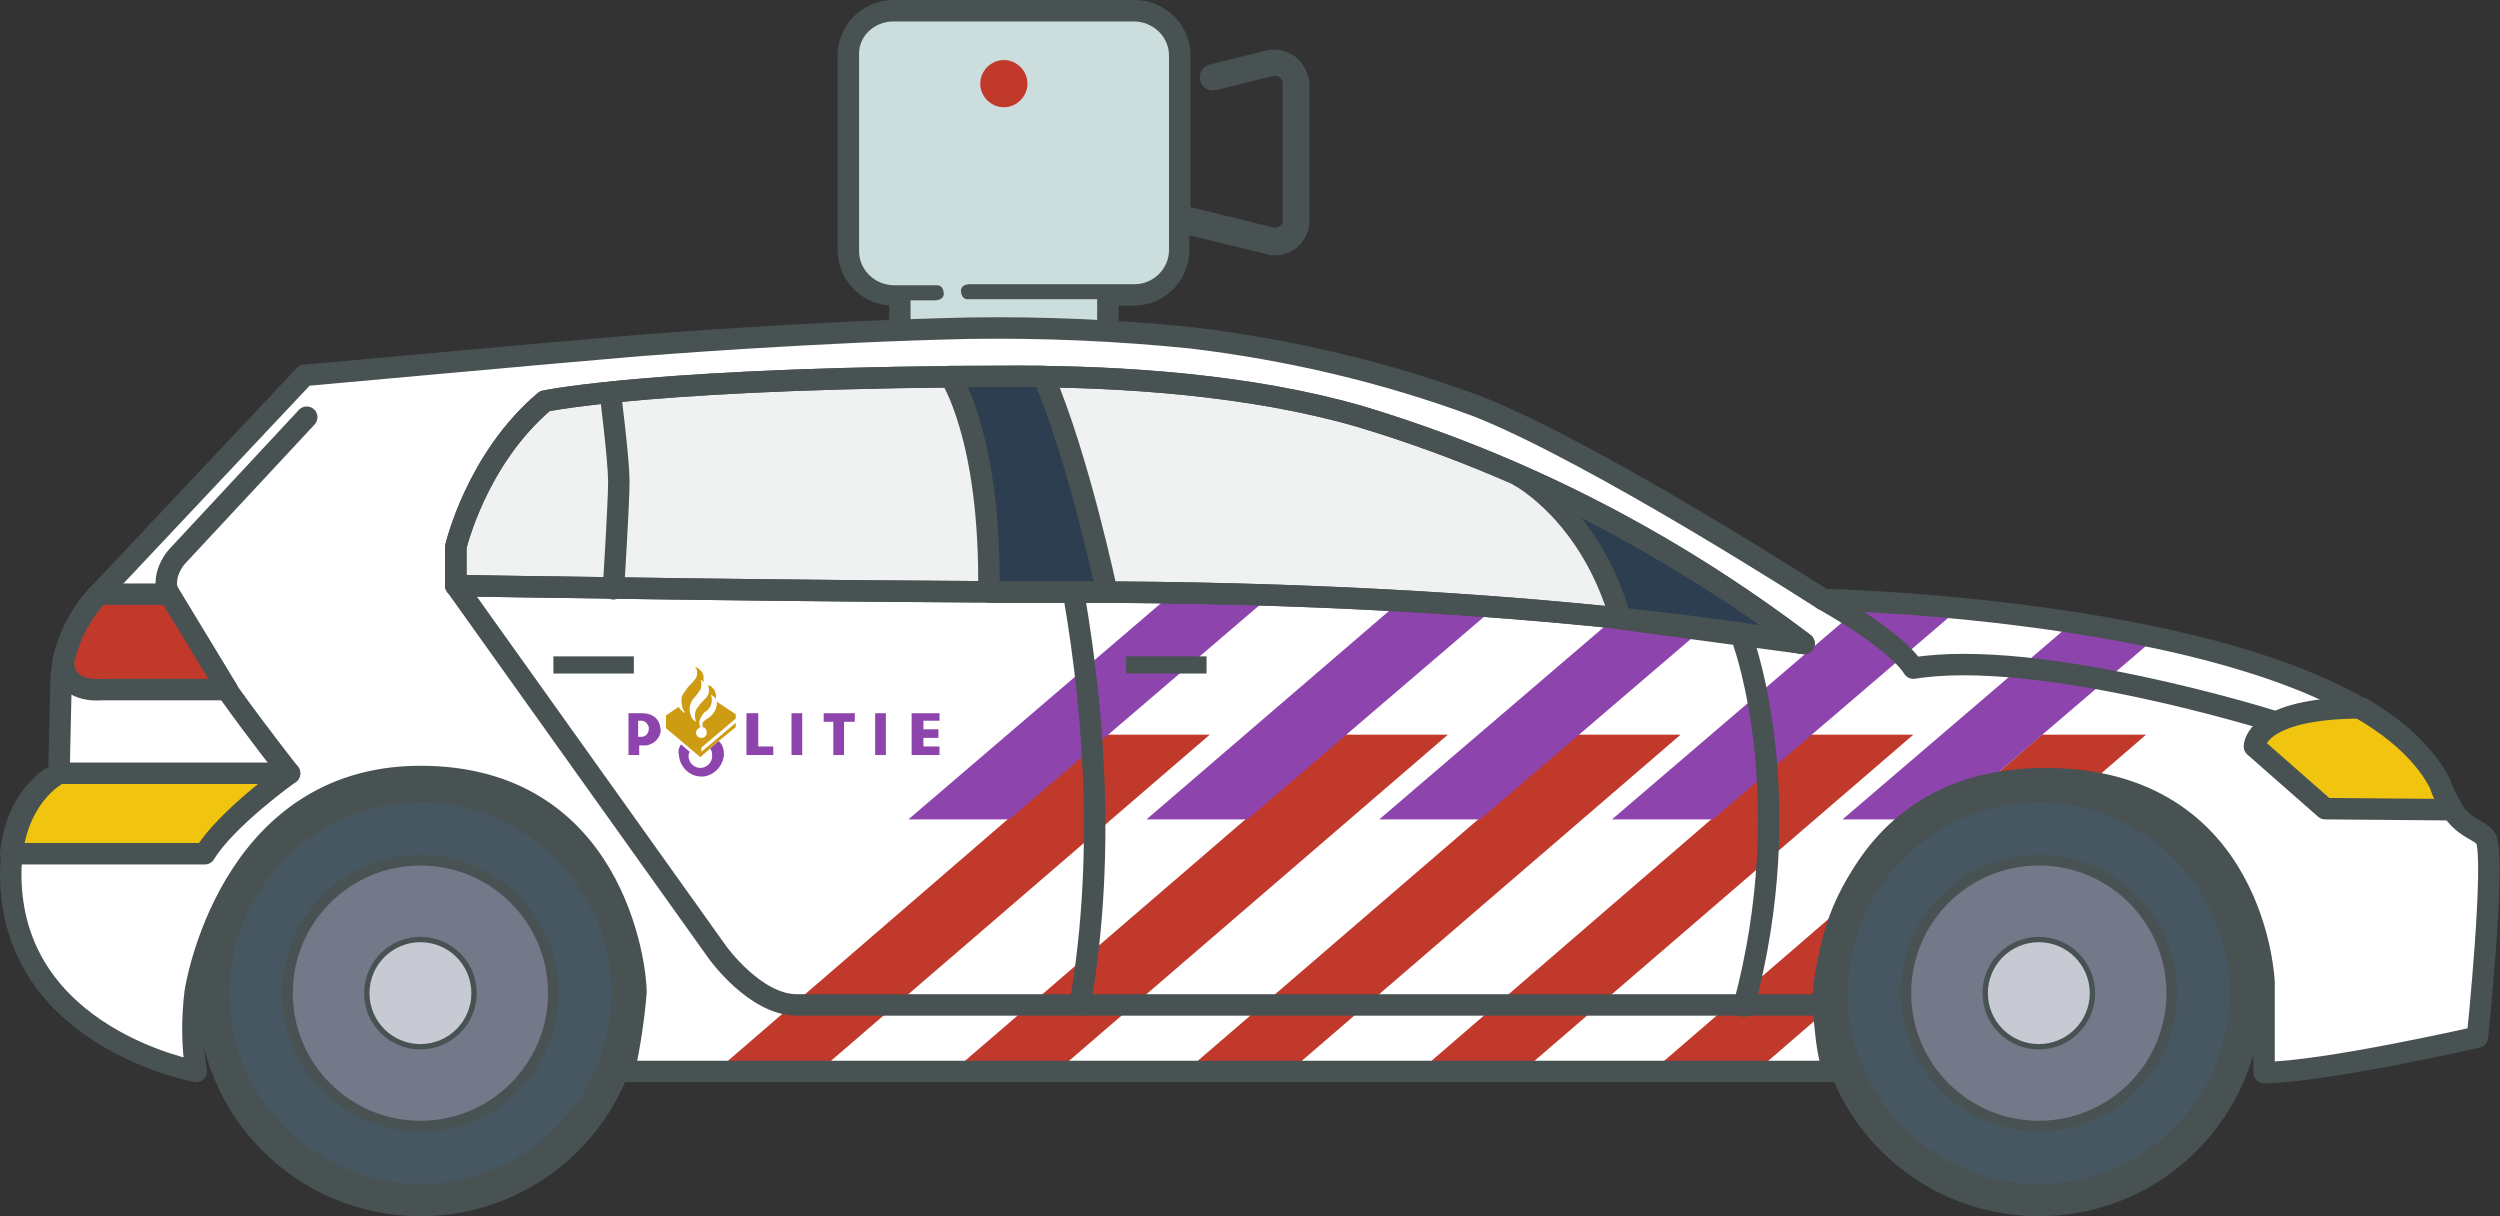 <?xml version="1.0" encoding="utf-8"?>
<!-- Generator: Adobe Illustrator 22.0.1, SVG Export Plug-In . SVG Version: 6.00 Build 0)  -->
<svg version="1.1" id="Layer_1" xmlns="http://www.w3.org/2000/svg" xmlns:xlink="http://www.w3.org/1999/xlink" x="0px" y="0px"
	 viewBox="0 0 233.1 113.4" style="enable-background:new 0 0 233.1 113.4;" xml:space="preserve">
<rect x="0" y="0" width="233.1" height="113.4" fill="#333333" stroke="none"/>
<style type="text/css">
	.st0{fill:#485253;stroke:#485253;stroke-miterlimit:10;}
	.st1{fill:#CCDDDD;}
	.st2{fill:#FFFFFF;}
	.st3{clip-path:url(#SVGID_2_);}
	.st4{fill:#C0392B;}
	.st5{fill:#8E44AD;}
	.st6{fill:none;stroke:#485253;stroke-width:2;stroke-linecap:round;stroke-linejoin:round;}
	.st7{fill:#485253;}
	.st8{fill:#F1C40F;stroke:#485253;stroke-width:2;stroke-linecap:round;stroke-linejoin:round;}
	.st9{fill:#C0392B;stroke:#485253;stroke-width:2;stroke-linecap:round;stroke-linejoin:round;}
	.st10{fill:#F0F1F1;stroke:#485253;stroke-width:2;stroke-linecap:round;stroke-linejoin:round;}
	.st11{fill:#2C3E50;stroke:#485253;stroke-width:2;stroke-linecap:round;stroke-linejoin:round;}
	.st12{fill:#465761;}
	.st13{fill:#757888;stroke:#485253;stroke-linecap:round;stroke-linejoin:round;}
	.st14{fill:#C7CAD2;stroke:#485253;stroke-width:0.5;stroke-linecap:round;stroke-linejoin:round;}
	.st15{fill:#CD9C12;}
</style>
<title>Asset 1</title>
<g id="Layer_2_1_">
	<g id="politie_auto">
		<path class="st0" d="M120.5,5.7c-0.7-0.5-1.5-0.7-2.3-0.5l-5.3,1.3c-0.4,0.1-0.6,0.5-0.5,0.9l0,0c0.1,0.4,0.5,0.6,0.9,0.5l5.3-1.3
			c0.3-0.1,0.7,0,1,0.2s0.5,0.6,0.5,1v12.8c0,0.4-0.2,0.7-0.5,0.9c-0.3,0.2-0.7,0.3-1,0.2l-8.1-2V5.2c0-2.6-2.1-4.7-4.7-4.7H83.3
			c-2.6,0-4.7,2.1-4.7,4.7v18.1c0,2.6,2.1,4.7,4.7,4.7h0.1v2.6c0,1,1.5,0.3,2.5,0.3h16.8c1,0,1.1,0.6,1.1-0.3V28h1.9
			c2.6,0,4.7-2.1,4.7-4.7v-2l7.8,1.9c0.2,0.1,0.4,0.1,0.7,0.1c0.6,0,1.2-0.2,1.7-0.6c0.6-0.5,1-1.3,1-2.1V7.8
			C121.5,7,121.1,6.2,120.5,5.7z"/>
		<path class="st1" d="M109,23.3c0,1.8-1.5,3.2-3.2,3.2H90.4c-0.4,0-0.8,0.2-0.8,0.6s0.2,0.8,0.6,0.8c0.1,0,0.1,0,0.2,0h11.9V30
			c0,0.2-0.2,0.3-0.3,0.3H85.2c-0.2,0-0.3-0.1-0.3-0.3l0,0v-2h2.3c0.4,0,0.8-0.2,0.8-0.6s-0.2-0.8-0.6-0.8c-0.1,0-0.1,0-0.2,0h-3.8
			c-1.8,0-3.3-1.4-3.3-3.2l0,0V5.2C80,3.4,81.5,2,83.3,2h22.4c1.8,0,3.3,1.4,3.3,3.2C109,5.2,109,23.3,109,23.3z"/>
		<path class="st2" d="M170,55.9c0,0,49.2,1,57.5,17.2c1.4,4.3,3.6,4,4.3,5.1c0.9,2-0.8,18.5-0.8,18.5s-14.5,3.3-19.9,3.3v-8.4
			c0,0-0.7-19-20.4-19S170,92.8,170,92.8s0.1,5,1,7.1H58.2c0.5-2.4,0.9-4.9,1.1-7.4c0-2.5-2.1-20.1-20.1-20.1S18.2,93,18.2,93
			c-0.3,2.3-0.3,4.6,0.1,6.9c0,0-17.3-3-17.3-18.4c0-7.2,4.5-9.4,4.5-9.4l0.2-9c0.3-2.9,1.5-5.6,3.5-7.7L28.4,35
			c0,0,25.3-2,30.2-2.7c3.8-0.5,44.9-2.2,52.5-0.7c0,0,15.9,1.1,26.7,6.5S170,55.9,170,55.9z"/>
		<g>
			<g>
				<defs>
					<path id="SVGID_1_" d="M170,55.9c0,0,49.2,1,57.5,17.2c1.4,4.3,3.6,4,4.3,5.1c0.9,2-0.8,18.5-0.8,18.5s-14.5,3.3-19.9,3.3v-8.4
						c0,0-0.7-19-20.4-19S170,92.8,170,92.8s0.1,5,1,7.1H58.2c0.5-2.4,0.9-4.9,1.1-7.4c0-2.5-2.1-20.1-20.1-20.1S18.2,93,18.2,93
						c-0.3,2.3-0.3,4.6,0.1,6.9c0,0-17.3-3-17.3-18.4c0-7.2,4.5-9.4,4.5-9.4l0.2-9c0.3-2.9,1.5-5.6,3.5-7.7L28.4,35
						c0,0,25.3-2,30.2-2.7c3.8-0.5,44.9-2.2,52.5-0.7c0,0,15.9,1.1,26.7,6.5S170,55.9,170,55.9z"/>
				</defs>
				<clipPath id="SVGID_2_">
					<use xlink:href="#SVGID_1_"  style="overflow:visible;"/>
				</clipPath>
				<g class="st3">
					<polygon class="st4" points="65.8,100.7 103.1,68.5 112.8,68.5 75.4,100.7 					"/>
					<polygon class="st5" points="84.7,76.4 109,55.6 118.4,55.6 94.1,76.4 					"/>
					<polygon class="st4" points="87.9,100.7 125.3,68.5 135,68.5 97.6,100.7 					"/>
					<polygon class="st5" points="106.9,76.4 131.1,55.6 140.6,55.6 116.3,76.4 					"/>
					<polygon class="st4" points="109.6,100.7 147,68.5 156.7,68.5 119.3,100.7 					"/>
					<polygon class="st5" points="128.6,76.4 152.9,55.6 162.3,55.6 138,76.4 					"/>
					<polygon class="st4" points="131.4,100.7 168.7,68.5 178.4,68.5 141,100.7 					"/>
					<polygon class="st5" points="150.3,76.4 174.6,55.6 184,55.6 159.7,76.4 					"/>
					<polygon class="st4" points="153.1,100.7 190.4,68.5 200.1,68.5 162.8,100.7 					"/>
					<polygon class="st5" points="171.8,76.4 196.1,55.6 205.5,55.6 181.2,76.4 					"/>
				</g>
			</g>
		</g>
		<path class="st6" d="M42.5,54.6l24.4,34.2c0,0,3.5,4.9,7.4,4.9h95.6"/>
		<path class="st6" d="M95,35.1c0,0,10.8,29.3,5.7,58.6"/>
		<path class="st6" d="M162.6,60c0,0,5.2,14.4,0,33.8"/>
		<path class="st6" d="M170,55.9c0,0,6.7,3.7,8.4,6.4c11.7-1.9,33.4,4.9,33.4,4.9"/>
		<rect x="51.6" y="61.2" class="st7" width="7.5" height="1.6"/>
		<rect x="105" y="61.2" class="st7" width="7.5" height="1.6"/>
		<path class="st6" d="M28.6,38.9l-12.1,13c-0.6,0.7-1,1.6-1,2.5c0,3.2,11.5,17.7,11.5,17.7"/>
		<path class="st8" d="M1,79.6h18.1c2-3.3,7.9-7.5,7.9-7.5H5.5C5.5,72.1,1.6,73.7,1,79.6"/>
		<path class="st9" d="M5.9,61.6c0,3.1,3.5,2.7,3.5,2.7h11.8l-5.4-8.9H9.2C7.6,57.1,6.4,59.3,5.9,61.6"/>
		<path class="st8" d="M228.7,75.5c-0.5-0.8-0.9-1.6-1.2-2.5c-1.4-2.7-4.1-5.1-7.3-7c-10,0-10,3.6-10,3.6l6.6,5.8L228.7,75.5"/>
		<path class="st10" d="M42.5,54.6V51c0,0,1.9-8.2,8.3-13.6c0,0,10.8-2.3,44.2-2.3c9.8,0,21.6,0.8,31.7,3.7
			c15,4.5,29,11.7,41.5,21.2c0,0-24.2-4.8-68.1-4.8C76.7,55.2,42.5,54.6,42.5,54.6z"/>
		<path class="st11" d="M168.2,60l-17.1-2.3c-2.8-9.8-9.4-13.3-9.4-13.3C151,48.6,159.9,53.9,168.2,60"/>
		<path class="st6" d="M42.5,54.6V51c0,0,1.9-8.2,8.3-13.6c0,0,10.8-2.3,44.2-2.3c9.8,0,21.6,0.8,31.7,3.7c15,4.5,29,11.7,41.5,21.2
			c0,0-24.2-4.8-68.1-4.8C76.7,55.2,42.5,54.6,42.5,54.6z"/>
		<path class="st6" d="M170,55.9c0,0,49.2,1,57.5,17.2c1.4,4.3,3.6,4,4.3,5.1c0.9,2-0.8,18.5-0.8,18.5s-14.5,3.3-19.9,3.3v-8.4
			c0,0-0.7-19-20.4-19S170,92.8,170,92.8s0.1,5,1,7.1H58.2c0.5-2.4,0.9-4.9,1.1-7.4c0-2.5-2.1-20.1-20.1-20.1s-21,20.1-21,20.1
			c-0.3,2.5-0.3,5,0.1,7.4c0,0-17.3-3.1-17.3-18.4c0-7.2,4.5-9.4,4.5-9.4l0.2-9c0.3-2.9,1.5-5.6,3.5-7.7L28.4,35
			c0,0,25.3-2.3,30.2-2.7c2.3-0.2,17.8-1.4,31.8-1.7c6.9-0.1,13.8,0.2,20.7,0.9c9.1,1.1,18.1,3.2,26.7,6.4
			C148.9,42.3,170,55.9,170,55.9z"/>
		<path class="st6" d="M56.9,36.6c0,0,0.8,6.3,0.8,8.3s-0.5,10-0.5,10"/>
		<path class="st11" d="M88.6,35.1c0,0,3.8,5.6,3.6,20.1h11c0,0-2.6-12.4-5.9-20.1H88.6z"/>
		<circle class="st12" cx="39.2" cy="92.6" r="19.3"/>
		<path class="st7" d="M39.2,74.8c9.8,0,17.8,8,17.8,17.8s-8,17.8-17.8,17.8s-17.8-8-17.8-17.8S29.4,74.8,39.2,74.8L39.2,74.8
			 M39.2,71.8c-11.5,0-20.8,9.3-20.8,20.8s9.3,20.8,20.8,20.8S60,104.1,60,92.6C60,81.2,50.7,71.8,39.2,71.8z"/>
		<circle class="st13" cx="39.2" cy="92.6" r="12.4"/>
		<circle class="st14" cx="39.2" cy="92.6" r="5"/>
		<circle class="st12" cx="190.1" cy="92.6" r="19.3"/>
		<path class="st7" d="M190.1,74.8c9.8,0,17.8,8,17.8,17.8s-8,17.8-17.8,17.8s-17.8-8-17.8-17.8S180.3,74.8,190.1,74.8L190.1,74.8
			 M190.1,71.8c-11.5,0-20.8,9.3-20.8,20.8s9.3,20.8,20.8,20.8s20.8-9.3,20.8-20.8C210.9,81.2,201.6,71.9,190.1,71.8z"/>
		<circle class="st13" cx="190.1" cy="92.6" r="12.4"/>
		<circle class="st14" cx="190.1" cy="92.6" r="5"/>
		<path class="st5" d="M67.5,70.4c0-0.5-0.1-1-0.5-1.3l-0.8,0.7c0.2,0.2,0.2,0.4,0.2,0.7c0,0.6-0.5,1.1-1.1,1.1l0,0
			c-0.6,0-1.1-0.5-1.1-1.1c0-0.1,0-0.2,0.1-0.4l-0.8-0.7c-0.2,0.3-0.3,0.6-0.2,1c0.1,1.2,1.1,2.1,2.3,2
			C66.5,72.3,67.4,71.5,67.5,70.4L67.5,70.4z"/>
		<path class="st15" d="M68.6,67.8v-0.4l-3.2,2.7v-0.4l3.2-2.7v-0.4l-1.8-1.2c0.1,0.3,0,0.5-0.1,0.8c-0.2,0.4-0.5,0.7-0.9,0.9
			c-0.1,0.1-0.3,0.2-0.3,0.4c0,0.1,0,0.2,0,0.3c0.2,0,0.4,0.2,0.4,0.5s-0.2,0.5-0.5,0.5s-0.5-0.2-0.5-0.5c0-0.2,0.2-0.4,0.4-0.5
			c-0.1-0.2-0.1-0.4-0.1-0.5c0.1-0.4,0.3-0.7,0.5-0.9c0.6-0.3,0.8-1,0.6-1.6c0.1,0,0.2,0.1,0.3,0.2c0.1,0,0.1,0.1,0.1,0.2
			c0.1-0.2,0.1-0.4,0-0.6c0-0.2-0.2-0.4-0.3-0.5c-0.1-0.1-0.2-0.2-0.4-0.2c0.1,0.2,0.1,0.3,0.1,0.5c0,0.3-0.1,0.5-0.3,0.7
			c-0.2,0.2-0.5,0.5-0.7,0.8c-0.2,0.2-0.3,0.5-0.3,0.7s0,0.4,0.1,0.7c-0.2-0.1-0.3-0.2-0.4-0.4c-0.1-0.2-0.2-0.5-0.2-0.7
			c0-0.4,0.1-0.7,0.3-1c0.3-0.3,0.5-0.6,0.7-0.9c0.1-0.2,0.1-0.4,0.1-0.6c0-0.1,0-0.2-0.1-0.3c0.1,0,0.2,0.1,0.2,0.1l0.1,0.1
			c0-0.2,0-0.3,0-0.5c0-0.3-0.2-0.5-0.4-0.7c-0.1-0.1-0.3-0.2-0.4-0.2c0.1,0.1,0.2,0.3,0.2,0.4c0,0.2,0,0.4-0.1,0.6
			c-0.2,0.3-0.4,0.5-0.6,0.7c-0.2,0.2-0.4,0.5-0.6,0.8c-0.2,0.3-0.2,0.7-0.1,1.1c0,0.3,0.2,0.5,0.3,0.7c-0.2-0.1-0.3-0.2-0.4-0.3
			c-0.1-0.1-0.2-0.2-0.2-0.3l-1.2,0.8v1.2l3.2,2.7l0.9-0.8l0.8-0.7L68.6,67.8L68.6,67.8z"/>
		<polygon class="st5" points="86.1,69.6 86.1,68.8 87.5,68.8 87.5,68 86.1,68 86.1,67.2 87.6,67.2 87.6,66.5 85,66.5 85,70.4 
			87.6,70.4 87.6,69.6 		"/>
		<polygon class="st5" points="82.6,66.5 81.6,66.5 81.6,70.4 82.6,70.4 		"/>
		<polygon class="st5" points="72.1,69.6 70.7,69.6 70.7,66.5 69.6,66.5 69.6,70.4 72.1,70.4 		"/>
		<polygon class="st5" points="77.7,70.4 78.7,70.4 78.7,67.3 79.7,67.3 79.7,66.5 76.8,66.5 76.8,67.3 77.7,67.3 		"/>
		<polygon class="st5" points="74.8,66.5 73.8,66.5 73.8,70.4 74.8,70.4 		"/>
		<path class="st5" d="M59.8,66.5h-1.2v3.9h1v-0.9h0.3c0.8,0.1,1.6-0.5,1.7-1.3c0-0.1,0-0.1,0-0.2C61.5,67.1,61,66.5,59.8,66.5
			L59.8,66.5z M59.8,68.7h-0.3v-1.5h0.3c0.4,0,0.7,0.4,0.7,0.7C60.5,68.4,60.2,68.7,59.8,68.7z"/>
		<path class="st4" d="M93.6,5.6c-1.2,0-2.2,1-2.2,2.2s1,2.2,2.2,2.2s2.2-1,2.2-2.2C95.8,6.6,94.8,5.6,93.6,5.6L93.6,5.6z"/>
	</g>
</g>
</svg>
